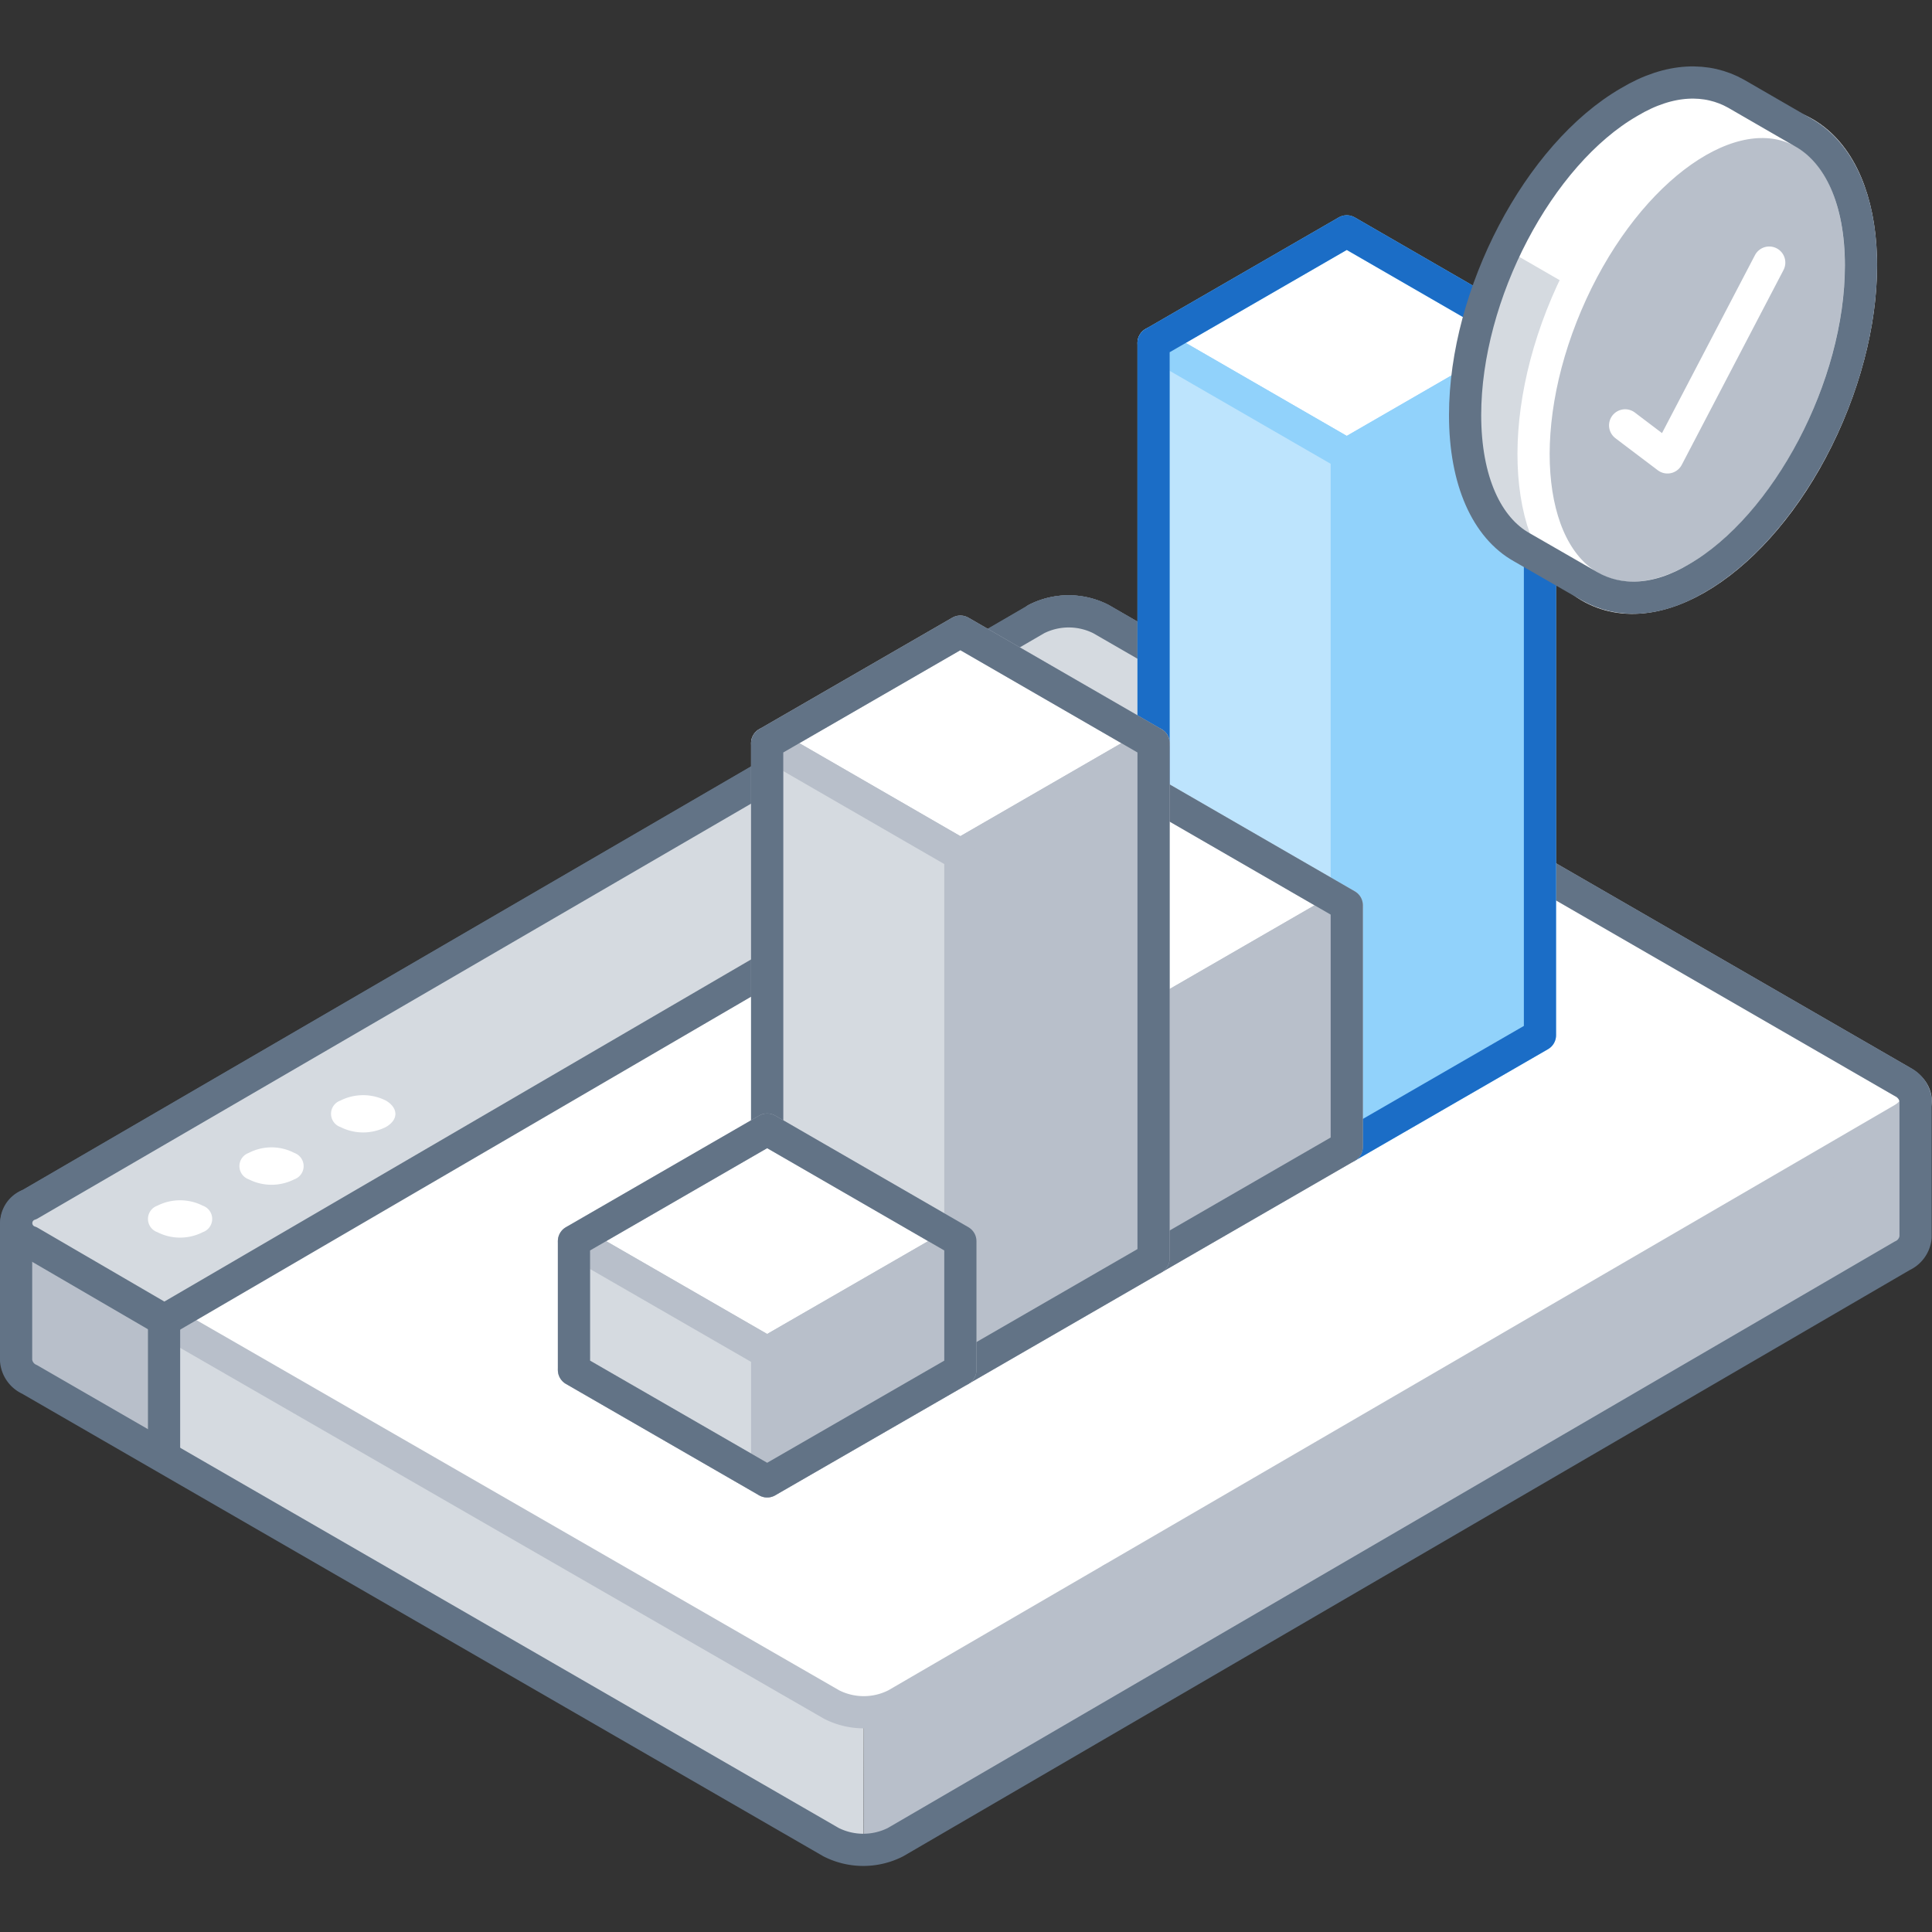 <svg xmlns="http://www.w3.org/2000/svg" viewBox="0 0 120 120"><rect x="0" y="0" width="120" height="120" fill="#333333" stroke="none"/><defs><style>.cls-1,.cls-12,.cls-7{fill:#fff;}.cls-13,.cls-14,.cls-2,.cls-6{fill:#b8bfca;}.cls-11,.cls-3{fill:#d5dae0;}.cls-10,.cls-15,.cls-16,.cls-4,.cls-5{fill:none;}.cls-4,.cls-6{stroke:#627386;}.cls-10,.cls-11,.cls-12,.cls-13,.cls-14,.cls-15,.cls-4,.cls-5,.cls-6,.cls-7,.cls-8,.cls-9{stroke-linecap:round;stroke-linejoin:round;stroke-width:2px;}.cls-11,.cls-12,.cls-13,.cls-5{stroke:#b8bfca;}.cls-7,.cls-8,.cls-9{stroke:#91d2fb;}.cls-8{fill:#91d2fb;}.cls-9{fill:#bde4fd;}.cls-10{stroke:#1b6dc6;}.cls-14,.cls-15{stroke:#fff;}</style></defs><title>data-integrity-check</title><g id="Layer_2" data-name="Layer 2"><g id="Tech_Concepts" data-name="Tech Concepts"><path class="cls-1" d="M118.16,67.19c1.11.65,1.12,1.69,0,2.33L55.65,105.87a4.4,4.4,0,0,1-4,0L1.86,77.13a1.22,1.22,0,0,1,0-2.32L64.37,38.45a4.43,4.43,0,0,1,4,0Z"/><path class="cls-2" d="M53.63,114.86a4.05,4.05,0,0,0,2-.48L118.15,78a1.42,1.42,0,0,0,.83-1.16l0-8.5a1.42,1.42,0,0,1-.83,1.15L55.65,105.87a4.05,4.05,0,0,1-2,.48"/><path class="cls-3" d="M53.65,106.35a4.12,4.12,0,0,1-2-.48L1.86,77.13A1.42,1.42,0,0,1,1,76l0,8.51a1.42,1.42,0,0,0,.84,1.17l49.78,28.74a4.09,4.09,0,0,0,2,.48"/><path class="cls-2" d="M10.21,82,1.86,77.13A1.42,1.42,0,0,1,1,76l0,8.51a1.42,1.42,0,0,0,.84,1.17l8.37,4.84Z"/><line class="cls-4" x1="10.19" y1="81.92" x2="76.71" y2="43.24"/><line class="cls-5" x1="69.06" y1="98.08" x2="69.06" y2="105.54"/><path class="cls-5" d="M64.37,38.45a4.43,4.43,0,0,1,4,0l49.78,28.74c1.11.65,1.12,1.69,0,2.33L55.65,105.87a4.4,4.4,0,0,1-4,0L10.21,82"/><path class="cls-4" d="M118.16,67.19,68.38,38.45a4.43,4.43,0,0,0-4,0L1.85,74.81A1.42,1.42,0,0,0,1,76H1l0,8.51a1.42,1.42,0,0,0,.84,1.17l49.78,28.74a4.43,4.43,0,0,0,4,0L118.15,78a1.42,1.42,0,0,0,.83-1.16l0-8.5h0A1.45,1.45,0,0,0,118.16,67.19Z"/><line class="cls-6" x1="10.19" y1="90.44" x2="10.19" y2="81.95"/><path class="cls-3" d="M68.38,38.45a4.43,4.43,0,0,0-4,0L1.85,74.81a1.22,1.22,0,0,0,0,2.32L10.21,82,76.68,43.24Z"/><path class="cls-4" d="M68.38,38.45a4.43,4.43,0,0,0-4,0L1.85,74.81a1.22,1.22,0,0,0,0,2.32L10.21,82,76.68,43.24Z"/><path class="cls-1" d="M21.14,70a.87.87,0,0,1,0-1.64,3.14,3.14,0,0,1,2.83,0c.78.46.79,1.19,0,1.64A3.13,3.13,0,0,1,21.14,70Z"/><path class="cls-1" d="M15.45,73.25a.87.87,0,0,1,0-1.64,3.07,3.07,0,0,1,2.83,0,.87.87,0,0,1,0,1.64A3.13,3.13,0,0,1,15.45,73.25Z"/><path class="cls-1" d="M9.77,76.53a.87.87,0,0,1,0-1.64,3.13,3.13,0,0,1,2.83,0,.87.87,0,0,1,0,1.64A3.11,3.11,0,0,1,9.77,76.53Z"/><polygon class="cls-7" points="95.65 21.3 83.65 28.23 71.65 21.3 83.65 14.37 95.65 21.3"/><polygon class="cls-8" points="95.65 21.3 95.65 64.3 83.65 71.23 83.65 28.23 95.65 21.3"/><polygon class="cls-9" points="71.65 21.3 71.65 64.3 83.65 71.23 83.65 28.23 71.65 21.3"/><polygon class="cls-10" points="83.65 14.37 71.65 21.3 71.65 64.3 83.65 71.23 95.65 64.3 95.65 21.3 83.65 14.37"/><polygon class="cls-11" points="59.65 85.09 47.65 92.01 35.65 85.09 47.65 78.16 59.65 85.09"/><polygon class="cls-12" points="83.65 56.23 71.65 63.16 59.65 56.23 71.65 49.3 83.65 56.23"/><polygon class="cls-13" points="83.65 56.23 83.65 71.23 71.65 78.16 71.65 63.16 83.65 56.23"/><polygon class="cls-11" points="59.65 56.23 59.65 71.23 71.65 78.16 71.65 63.16 59.65 56.23"/><polygon class="cls-4" points="71.65 49.3 59.65 56.23 59.65 71.23 71.65 78.16 83.65 71.23 83.65 56.23 71.65 49.3"/><polygon class="cls-12" points="71.65 46.16 59.65 53.09 47.65 46.16 59.65 39.23 71.65 46.16"/><polygon class="cls-13" points="71.65 46.16 71.65 78.16 59.65 85.09 59.65 53.09 71.65 46.16"/><polygon class="cls-11" points="47.65 46.16 47.65 78.16 59.65 85.09 59.65 53.09 47.65 46.16"/><polygon class="cls-4" points="59.65 39.23 47.65 46.16 47.65 78.16 59.65 85.09 71.65 78.16 71.65 46.16 59.65 39.23"/><polygon class="cls-12" points="59.65 77.09 47.65 84.01 35.65 77.09 47.65 70.16 59.65 77.09"/><polygon class="cls-13" points="59.65 77.09 59.65 85.09 47.65 92.01 47.65 84.01 59.65 77.09"/><polygon class="cls-11" points="35.65 77.09 35.65 85.09 47.65 92.01 47.65 84.01 35.65 77.09"/><polygon class="cls-4" points="47.65 70.16 35.65 77.09 35.65 85.09 47.65 92.01 59.65 85.09 59.65 77.09 47.65 70.16"/><path class="cls-3" d="M112.07,8.26l-4.24-2.45v0c-1.78-1-4.1-1-6.64.52C95.56,9.59,91,18.29,91,25.78c0,4.1,1.36,7,3.52,8.21v0l4.24,2.44,1.29-2.72c.28-.13.55-.27.84-.43,5.61-3.24,10.16-11.94,10.16-19.43a15.22,15.22,0,0,0-.26-2.89Z"/><path class="cls-1" d="M107.83,5.81v0c-1.78-1-4.1-1-6.64.52-3.07,1.77-5.82,5.18-7.68,9.13l15.07,8.7a24.85,24.85,0,0,0,2.48-10.31,15.22,15.22,0,0,0-.26-2.89l1.28-2.72Z"/><ellipse class="cls-14" cx="105.42" cy="22.36" rx="15.61" ry="8.83" transform="translate(43.57 110.6) rotate(-66.95)"/><path class="cls-4" d="M112.07,8.27h0l-4.24-2.45v0c-1.78-1-4.1-1-6.64.52C95.56,9.59,91,18.29,91,25.78c0,4.1,1.36,7,3.52,8.21v0l4.24,2.44h0c1.78,1,4.1,1,6.65-.52C111,32.67,115.59,24,115.59,16.49,115.59,12.39,114.22,9.52,112.07,8.27Z"/><polyline class="cls-15" points="100.94 26.42 101.36 26.74 103.57 28.41 109.89 16.31"/><rect class="cls-16" width="120" height="120"/><rect class="cls-16" width="120" height="120"/></g></g></svg>